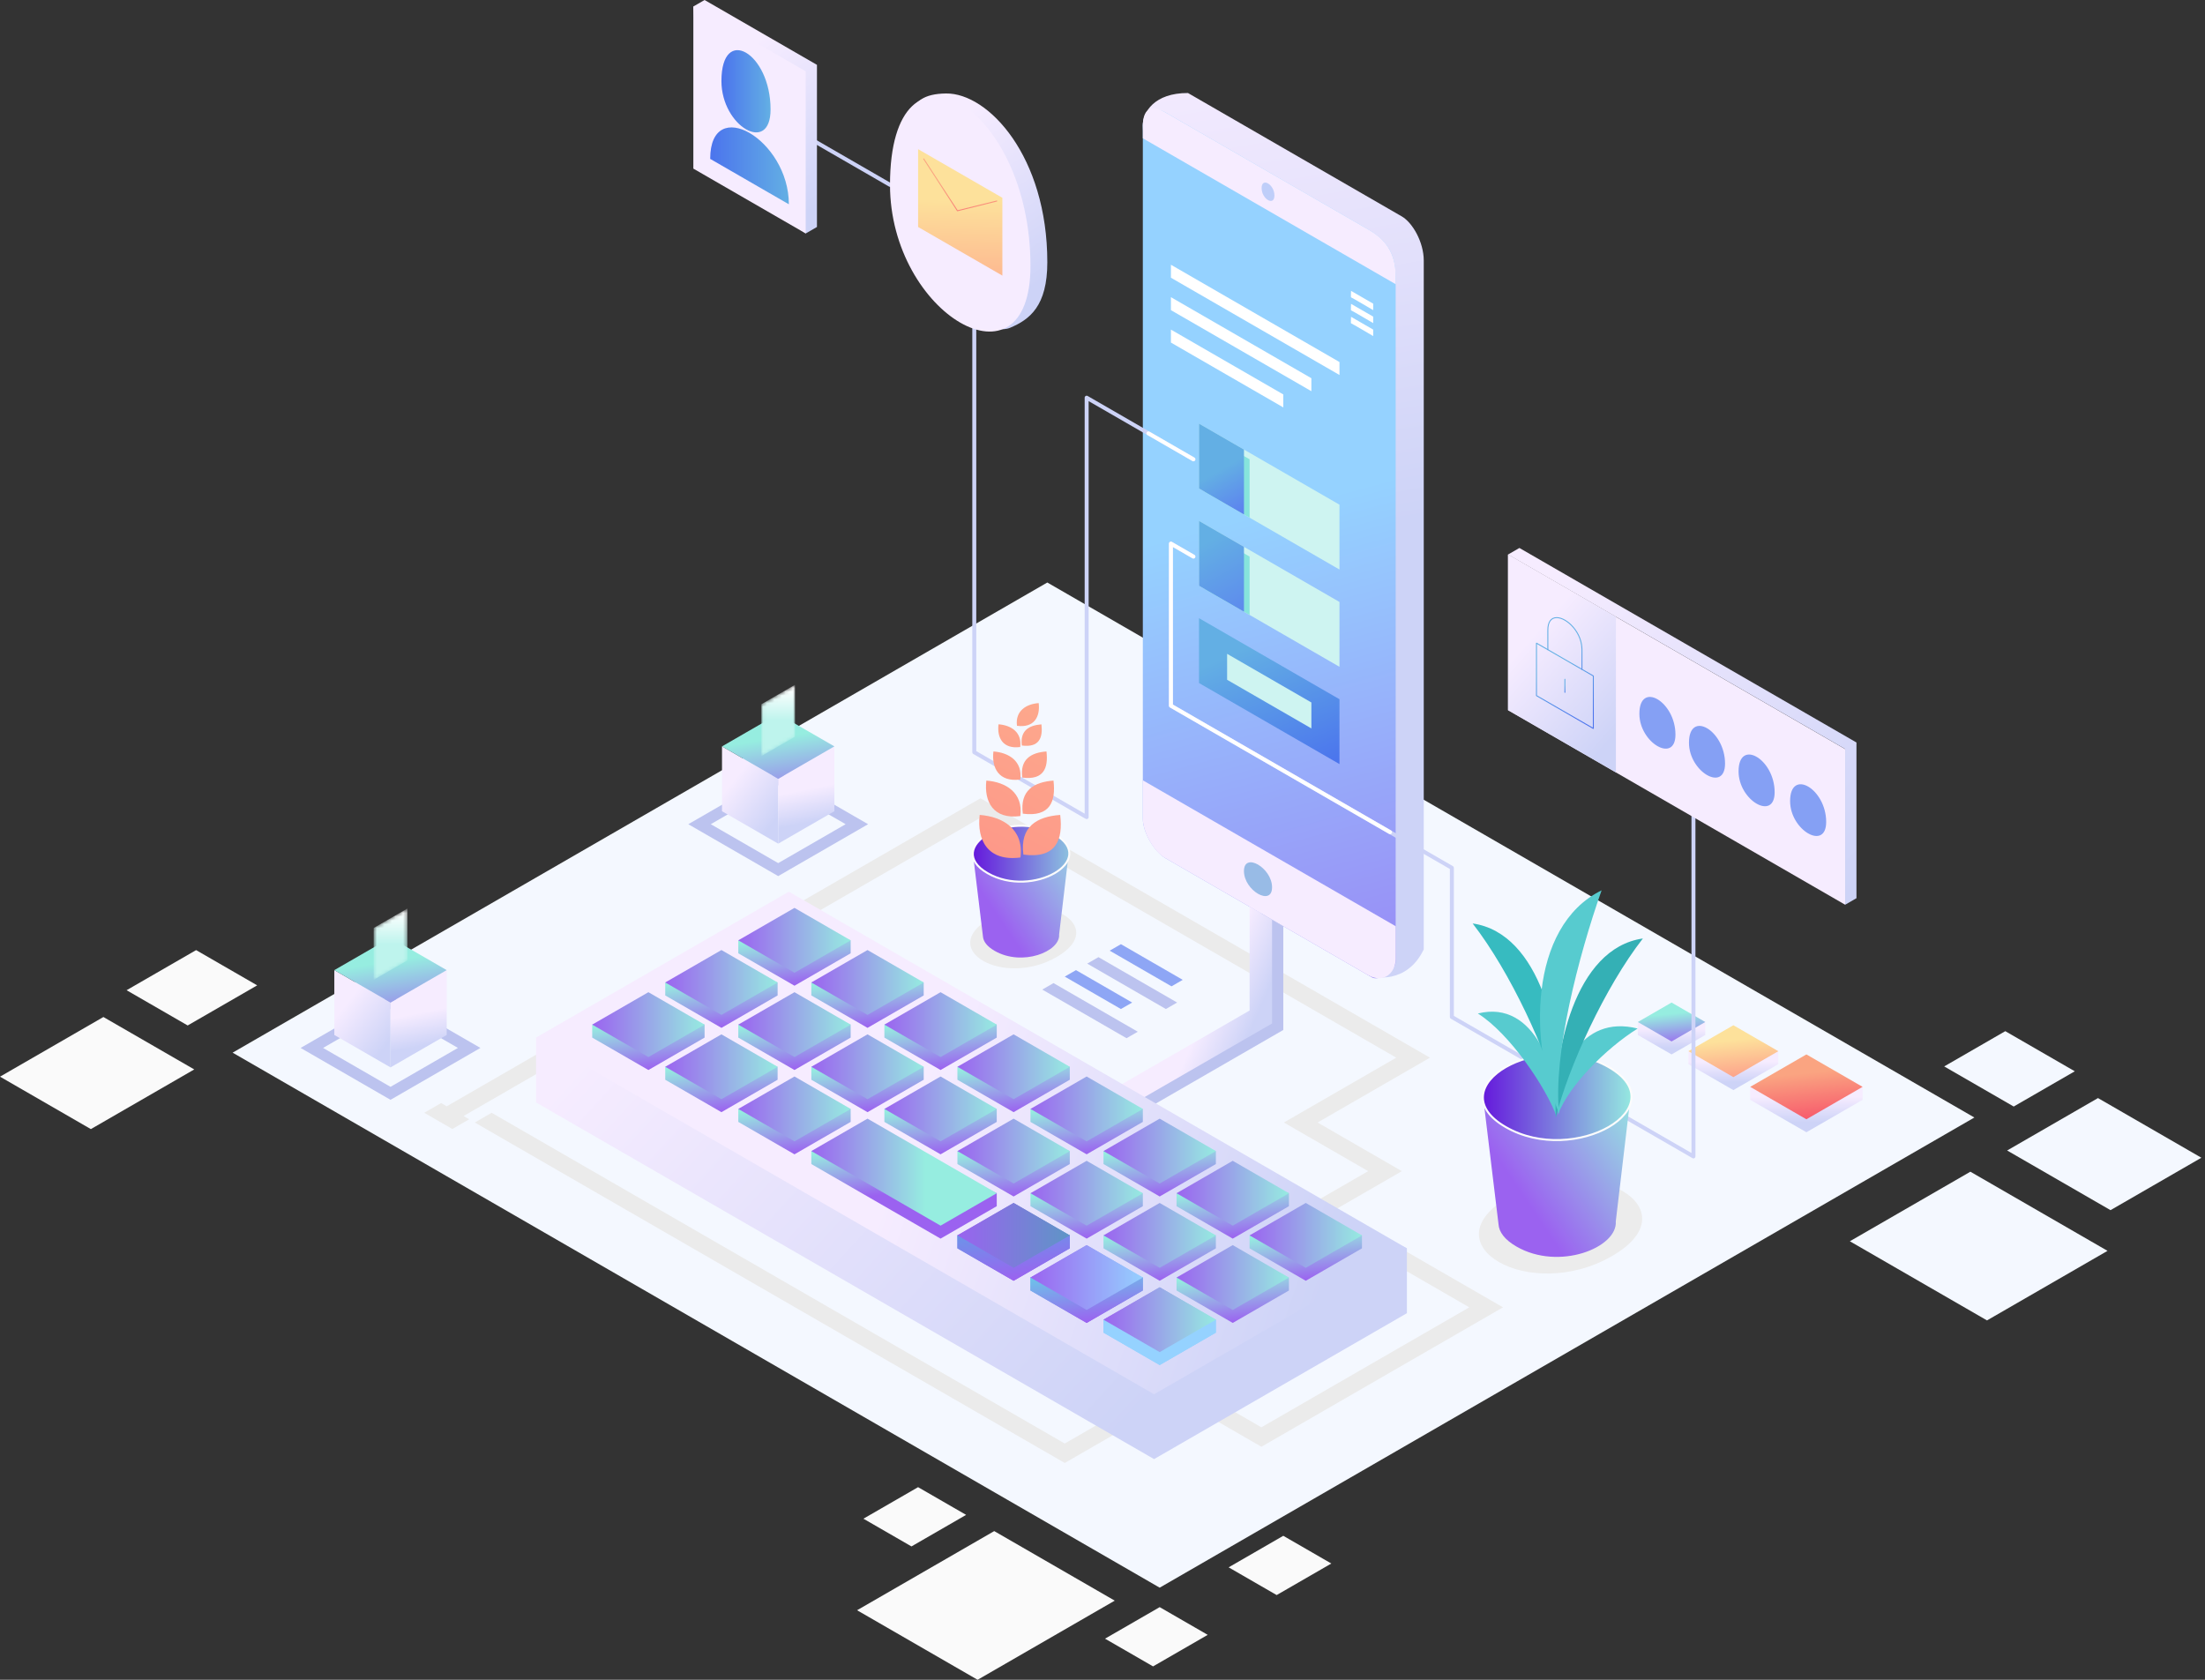 <svg width="588" height="448" viewBox="0 0 588 448" fill="none" xmlns="http://www.w3.org/2000/svg">
<rect x="0" y="0" width="588" height="448" fill="#333333" stroke="none"/>
<g clip-path="url(#clip0)">
<path d="M62.031 280.745L279.283 155.355L526.5 298.04L309.248 423.431L62.031 280.745Z" fill="#F4F8FF"/>
<path d="M493.295 331.044L525.434 312.493L562.006 333.602L529.867 352.152L493.295 331.044Z" fill="#F4F8FF"/>
<path d="M535.235 306.837L559.464 292.854L587.034 308.767L562.806 322.75L535.235 306.837Z" fill="#F4F8FF"/>
<path d="M518.453 284.414L534.742 275.012L553.279 285.71L536.99 295.111L518.453 284.414Z" fill="#F4F8FF"/>
<path d="M51.8 285.218L27.572 271.235L0.002 287.148L24.23 301.131L51.8 285.218Z" fill="#FAFAFA"/>
<path d="M68.583 262.795L52.295 253.393L33.758 264.091L50.047 273.492L68.583 262.795Z" fill="#FAFAFA"/>
<path d="M297.264 426.892L265.125 408.342L228.553 429.451L260.692 448.001L297.264 426.892Z" fill="#FAFAFA"/>
<path d="M257.631 404.018L244.822 396.626L230.246 405.037L243.055 412.43L257.631 404.018Z" fill="#FAFAFA"/>
<path d="M322.059 436.015L309.249 428.622L294.674 437.034L307.483 444.426L322.059 436.015Z" fill="#FAFAFA"/>
<path d="M496.689 293.322L481.707 301.969L466.724 293.322V289.863L481.707 284.674L496.689 289.863V293.322Z" fill="url(#paint0_linear)"/>
<path d="M496.689 289.863L481.707 298.51L466.724 289.863L481.707 281.215L496.689 289.863Z" fill="url(#paint1_linear)"/>
<path d="M474.216 283.809L462.231 290.728L450.243 283.809V280.35L462.228 276.891L474.216 280.35V283.809Z" fill="url(#paint2_linear)"/>
<path d="M474.216 280.35L462.231 287.268L450.245 280.35L462.231 273.432L474.216 280.35Z" fill="url(#paint3_linear)"/>
<path d="M454.739 276.026L445.749 281.215L436.759 276.026V272.567L445.749 270.838L454.739 272.567V276.026Z" fill="url(#paint4_linear)"/>
<path d="M454.739 272.567L445.749 277.756L436.759 272.567L445.749 267.379L454.739 272.567Z" fill="url(#paint5_linear)"/>
<path d="M364.686 259.991L312.246 221.077L304.755 33.423C304.755 29.964 307.752 24.776 316.798 24.809L373.806 57.714C376.671 59.368 379.668 64.557 379.668 69.505V253.201C375.175 262.585 366.185 260.856 364.686 259.991Z" fill="url(#paint6_linear)"/>
<path d="M365.876 260.677C347.602 250.132 329.802 239.858 310.858 228.922C307.752 227.152 304.755 221.941 304.755 218.345V33.467C304.755 29.964 307.752 28.235 310.682 29.928L364.763 61.141C372.179 65.422 372.18 70.61 372.18 75.674V256.346C372.177 259.126 367.683 261.72 365.876 260.677Z" fill="url(#paint7_linear)"/>
<path d="M372.177 75.796L304.755 36.882V33.546C304.755 29.964 306.254 27.37 310.735 29.957L364.912 61.225C369.182 63.69 372.177 67.149 372.177 73.662V75.796Z" fill="#F6ECFF"/>
<path d="M364.707 260.005L310.668 228.816C307.692 227.166 304.755 221.944 304.755 218.347V208.108L372.177 247.022V255.855C372.177 259.126 369.182 262.585 364.707 260.005Z" fill="#F6ECFF"/>
<path d="M339.214 236.642C339.214 241.831 331.723 237.507 331.723 232.318C331.723 227.13 339.214 231.454 339.214 236.642Z" fill="#98BBE6"/>
<path d="M366.184 80.985V82.715C366.184 82.715 360.368 79.282 360.281 79.306C360.192 79.33 360.281 77.576 360.281 77.576L366.184 80.985Z" fill="white"/>
<path d="M366.184 84.444V86.174C366.184 86.174 360.368 82.741 360.281 82.765C360.192 82.789 360.281 81.036 360.281 81.036L366.184 84.444Z" fill="white"/>
<path d="M366.184 87.903V89.633C366.184 89.633 360.368 86.2 360.281 86.224C360.192 86.248 360.281 84.495 360.281 84.495L366.184 87.903Z" fill="white"/>
<path d="M319.737 112.981V130.277L357.194 151.896V134.6L319.737 112.981Z" fill="#CEF4F1"/>
<path d="M319.737 138.924V156.219L357.194 177.838V160.543L319.737 138.924Z" fill="#CEF4F1"/>
<path d="M321.236 141.521V157.087L333.222 164.005V148.439L321.236 141.521Z" fill="#86E4DC"/>
<path d="M319.737 138.924V156.219L331.723 163.137V145.842L319.737 138.924Z" fill="url(#paint8_linear)"/>
<path d="M319.737 164.867V182.162L357.194 203.781V186.486L319.737 164.867Z" fill="url(#paint9_linear)"/>
<path d="M327.229 174.379V181.298L349.703 194.269V187.351L327.229 174.379Z" fill="#CEF4F1"/>
<path d="M312.246 70.608L357.194 96.551V100.01L312.246 74.067V70.608Z" fill="white"/>
<path d="M312.246 79.255L349.703 100.875V104.334L312.246 82.715V79.255Z" fill="white"/>
<path d="M312.246 87.903L342.212 105.198V108.657L312.246 91.362V87.903Z" fill="white"/>
<path d="M321.236 115.576V131.141L333.222 138.059V122.494L321.236 115.576Z" fill="#86E4DC"/>
<path d="M319.737 112.981V130.277L331.723 137.195V119.899L319.737 112.981Z" fill="url(#paint10_linear)"/>
<path d="M336.434 50.16C336.434 53.115 339.848 55.086 339.848 52.13C339.845 49.174 336.434 47.204 336.434 50.16Z" fill="#BFCEF9"/>
<path d="M237.331 49.292L214.857 36.321L237.331 49.292Z" fill="#5183EB"/>
<path d="M237.331 49.292L214.857 36.321" stroke="#CDD3F7" stroke-width="1.058" stroke-linecap="round" stroke-linejoin="round"/>
<path d="M187.887 0.001L184.89 1.73L187.887 43.239L214.858 62.264L217.855 60.534V17.296L187.887 0.001Z" fill="url(#paint11_linear)"/>
<path d="M184.893 1.73V44.969L214.858 62.264V19.026L184.893 1.73Z" fill="#F6ECFF"/>
<path d="M192.384 21.62C192.384 33.717 205.485 41.278 205.485 29.181C205.485 14.059 192.384 6.497 192.384 21.62Z" fill="url(#paint12_linear)"/>
<path d="M189.386 42.374C189.386 25.079 210.361 37.186 210.361 54.481L189.386 42.374Z" fill="url(#paint13_linear)"/>
<path d="M126.612 299.375L283.933 390.175L313.898 372.88L336.372 385.851L400.8 348.666L355.851 322.724L373.832 312.346L351.358 299.375L381.323 282.08L261.459 212.899L224.002 234.518L119.121 295.051L117.622 294.186L113.128 296.781L120.619 301.105L125.113 298.51L123.614 297.645L261.456 218.087L372.33 282.08L342.365 299.375L364.839 312.346L346.859 322.724L391.807 348.666L336.37 380.663L313.896 367.691L283.93 384.986L131.106 296.781L126.612 299.375Z" fill="#EBEBEB"/>
<path d="M318.241 122.494L289.774 106.063V217.921L259.809 200.626V79.559" stroke="#CDD3F7" stroke-width="1.058" stroke-linecap="round" stroke-linejoin="round"/>
<path d="M241.827 48.325C241.827 71.231 261.303 90.8 269.349 87.422C274.592 85.221 279.286 81.629 279.286 69.944C279.286 41.744 263.566 24.786 252.272 24.928C240.328 25.078 241.827 33.287 241.827 48.325Z" fill="url(#paint14_linear)"/>
<path d="M237.333 49.291C237.333 83.882 274.79 105.501 274.79 70.91C274.79 27.672 237.333 6.053 237.333 49.291Z" fill="#F6ECFF"/>
<path d="M244.824 39.779V60.533L267.298 73.504V52.75L244.824 39.779Z" fill="url(#paint15_linear)"/>
<path d="M255.311 56.337C255.268 56.337 255.229 56.315 255.205 56.279L246.215 42.443C246.176 42.383 246.193 42.306 246.254 42.267C246.314 42.228 246.391 42.245 246.429 42.306L255.369 56.065L265.769 53.492C265.839 53.475 265.906 53.516 265.923 53.586C265.94 53.653 265.899 53.723 265.829 53.74L255.34 56.334C255.333 56.337 255.321 56.337 255.311 56.337Z" fill="url(#paint16_linear)"/>
<path d="M318.241 148.437L312.248 144.978C312.248 194.474 312.248 180.255 312.248 188.216L387.162 231.454V271.233L451.589 308.418V216.192" stroke="#CDD3F7" stroke-width="1.058" stroke-linecap="round" stroke-linejoin="round"/>
<path d="M336.219 243.56V271.233L301.758 291.122L307.75 294.581L342.212 274.692V247.019L336.219 243.56Z" fill="#BCC3EF"/>
<path d="M333.222 241.831V269.503L298.763 289.393L304.755 292.852L339.217 272.962V245.29L333.222 241.831Z" fill="url(#paint17_linear)"/>
<path d="M142.94 294.02V276.725L210.363 255.106L375.175 332.934V350.23L307.753 389.144L142.94 294.02Z" fill="url(#paint18_linear)"/>
<path d="M142.94 276.725L210.363 237.81L375.175 332.934L360.216 341.568L307.75 371.849L142.94 276.725Z" fill="url(#paint19_linear)"/>
<path d="M196.879 254.241V250.782L211.862 245.593L226.844 250.782V254.241L211.862 262.889L196.879 254.241Z" fill="url(#paint20_linear)"/>
<path d="M196.879 250.782L211.862 242.134L226.844 250.782L211.862 259.429L196.879 250.782Z" fill="url(#paint21_linear)"/>
<path d="M216.355 265.483V262.024L231.338 256.835L246.321 262.024V265.483L231.338 274.131L216.355 265.483Z" fill="url(#paint22_linear)"/>
<path d="M216.355 262.024L231.338 253.376L246.321 262.024L231.338 270.672L216.355 262.024Z" fill="url(#paint23_linear)"/>
<path d="M235.834 276.725V273.266L250.817 268.077L265.799 273.266V276.725L250.817 285.372L235.834 276.725Z" fill="url(#paint24_linear)"/>
<path d="M235.834 273.266L250.817 264.618L265.799 273.266L250.817 281.913L235.834 273.266Z" fill="url(#paint25_linear)"/>
<path d="M255.311 287.967V284.508L270.293 279.319L285.276 284.508V287.967L270.293 296.614L255.311 287.967Z" fill="url(#paint26_linear)"/>
<path d="M255.311 284.508L270.293 275.86L285.276 284.508L270.293 293.155L255.311 284.508Z" fill="url(#paint27_linear)"/>
<path d="M274.79 299.209V295.75L289.773 290.561L304.755 295.75V299.209L289.773 307.856L274.79 299.209Z" fill="url(#paint28_linear)"/>
<path d="M274.79 295.75L289.773 287.102L304.755 295.75L289.773 304.397L274.79 295.75Z" fill="url(#paint29_linear)"/>
<path d="M294.267 310.451V306.992L309.249 301.803L324.232 306.992V310.451L309.249 319.098L294.267 310.451Z" fill="url(#paint30_linear)"/>
<path d="M294.267 306.992L309.249 298.344L324.232 306.992L309.249 315.639L294.267 306.992Z" fill="url(#paint31_linear)"/>
<path d="M313.745 321.692V318.233L328.728 313.045L343.711 318.233V321.692L328.728 330.34L313.745 321.692Z" fill="url(#paint32_linear)"/>
<path d="M313.745 318.233L328.728 309.586L343.711 318.233L328.728 326.881L313.745 318.233Z" fill="url(#paint33_linear)"/>
<path d="M333.222 332.934V329.475L348.204 324.287L363.187 329.475V332.934L348.204 341.582L333.222 332.934Z" fill="url(#paint34_linear)"/>
<path d="M333.222 329.475L348.204 320.828L363.187 329.475L348.204 338.123L333.222 329.475Z" fill="url(#paint35_linear)"/>
<path d="M177.399 265.483V262.024L192.382 256.835L207.365 262.024V265.483L192.382 274.131L177.399 265.483Z" fill="url(#paint36_linear)"/>
<path d="M177.399 262.024L192.382 253.376L207.365 262.024L192.382 270.672L177.399 262.024Z" fill="url(#paint37_linear)"/>
<path d="M196.879 276.725V273.266L211.862 268.077L226.844 273.266V276.725L211.862 285.372L196.879 276.725Z" fill="url(#paint38_linear)"/>
<path d="M196.879 273.266L211.862 264.618L226.844 273.266L211.862 281.913L196.879 273.266Z" fill="url(#paint39_linear)"/>
<path d="M216.355 287.967V284.508L231.338 279.319L246.321 284.508V287.967L231.338 296.614L216.355 287.967Z" fill="url(#paint40_linear)"/>
<path d="M216.355 284.508L231.338 275.86L246.321 284.508L231.338 293.155L216.355 284.508Z" fill="url(#paint41_linear)"/>
<path d="M235.834 299.209V295.75L250.817 290.561L265.799 295.75V299.209L250.817 307.856L235.834 299.209Z" fill="url(#paint42_linear)"/>
<path d="M235.834 295.75L250.817 287.102L265.799 295.75L250.817 304.397L235.834 295.75Z" fill="url(#paint43_linear)"/>
<path d="M255.311 310.451V306.992L270.293 301.803L285.276 306.992V310.451L270.293 319.098L255.311 310.451Z" fill="url(#paint44_linear)"/>
<path d="M255.311 306.992L270.293 298.344L285.276 306.992L270.293 315.639L255.311 306.992Z" fill="url(#paint45_linear)"/>
<path d="M274.79 321.692V318.233L289.773 313.045L304.755 318.233V321.692L289.773 330.34L274.79 321.692Z" fill="url(#paint46_linear)"/>
<path d="M274.79 318.233L289.773 309.586L304.755 318.233L289.773 326.881L274.79 318.233Z" fill="url(#paint47_linear)"/>
<path d="M294.267 332.934V329.475L309.249 324.287L324.232 329.475V332.934L309.249 341.582L294.267 332.934Z" fill="url(#paint48_linear)"/>
<path d="M294.267 329.475L309.249 320.828L324.232 329.475L309.249 338.123L294.267 329.475Z" fill="url(#paint49_linear)"/>
<path d="M313.745 344.176V340.717L328.728 335.529L343.711 340.717V344.176L328.728 352.824L313.745 344.176Z" fill="url(#paint50_linear)"/>
<path d="M313.745 340.717L328.728 332.07L343.711 340.717L328.728 349.365L313.745 340.717Z" fill="url(#paint51_linear)"/>
<path d="M157.923 276.725V273.266L172.906 268.077L187.888 273.266V276.725L172.906 285.372L157.923 276.725Z" fill="url(#paint52_linear)"/>
<path d="M157.923 273.266L172.906 264.618L187.888 273.266L172.906 281.913L157.923 273.266Z" fill="url(#paint53_linear)"/>
<path d="M177.399 287.967V284.508L192.382 279.319L207.365 284.508V287.967L192.382 296.614L177.399 287.967Z" fill="url(#paint54_linear)"/>
<path d="M177.399 284.508L192.382 275.86L207.365 284.508L192.382 293.155L177.399 284.508Z" fill="url(#paint55_linear)"/>
<path d="M196.879 299.209V295.75L211.862 290.561L226.844 295.75V299.209L211.862 307.856L196.879 299.209Z" fill="url(#paint56_linear)"/>
<path d="M196.879 295.75L211.862 287.102L226.844 295.75L211.862 304.397L196.879 295.75Z" fill="url(#paint57_linear)"/>
<path d="M216.355 310.451V306.992L231.338 301.803L265.8 318.233V321.692L250.817 330.34L216.355 310.451Z" fill="url(#paint58_linear)"/>
<path d="M216.355 306.992L231.338 298.344L265.8 318.233L250.817 326.881L216.355 306.992Z" fill="url(#paint59_linear)"/>
<path d="M255.311 332.934V329.475L270.293 324.287L285.276 329.475V332.934L270.293 341.582L255.311 332.934Z" fill="url(#paint60_linear)"/>
<path d="M255.311 329.475L270.293 320.828L285.276 329.475L270.293 338.123L255.311 329.475Z" fill="url(#paint61_linear)"/>
<path d="M255.311 332.934V329.475L270.293 324.287L285.276 329.475V332.934L270.293 341.582L255.311 332.934Z" fill="url(#paint62_linear)"/>
<path d="M255.311 329.475L270.293 320.828L285.276 329.475L270.293 338.123L255.311 329.475Z" fill="url(#paint63_linear)"/>
<path d="M274.79 344.176V340.717L289.773 335.529L304.755 340.717V344.176L289.773 352.824L274.79 344.176Z" fill="url(#paint64_linear)"/>
<path d="M274.79 340.717L289.773 332.07L304.755 340.717L289.773 349.365L274.79 340.717Z" fill="url(#paint65_linear)"/>
<path d="M274.79 344.176V340.717L289.773 335.529L304.755 340.717V344.176L289.773 352.824L274.79 344.176Z" fill="url(#paint66_linear)"/>
<path d="M274.79 340.717L289.773 332.07L304.755 340.717L289.773 349.365L274.79 340.717Z" fill="url(#paint67_linear)"/>
<path d="M294.267 355.418V351.959L309.249 346.771L324.232 351.959V355.418L309.249 364.066L294.267 355.418Z" fill="url(#paint68_linear)"/>
<path d="M294.267 351.959L309.249 343.312L324.232 351.959L309.249 360.607L294.267 351.959Z" fill="url(#paint69_linear)"/>
<path d="M294.267 355.418V351.959L309.249 346.771L324.232 351.959V355.418L309.249 364.066L294.267 355.418Z" fill="url(#paint70_linear)"/>
<path d="M294.267 351.959L309.249 343.312L324.232 351.959L309.249 360.607L294.267 351.959Z" fill="url(#paint71_linear)"/>
<path d="M355.02 416.99L342.21 409.597L327.635 418.009L340.444 425.402L355.02 416.99Z" fill="#FAFAFA"/>
<path d="M318.24 122.494L306.255 115.576" stroke="white" stroke-width="1.058" stroke-linecap="round" stroke-linejoin="round"/>
<path d="M318.241 148.437L312.248 144.978V188.216L370.68 221.941" stroke="white" stroke-width="1.058" stroke-linecap="round" stroke-linejoin="round"/>
<path d="M402.143 147.896V189.404L492.039 241.29V199.781L402.143 147.896Z" fill="#F6ECFF"/>
<path d="M402.143 147.896V189.404L430.91 206.008V164.5L402.143 147.896Z" fill="url(#paint72_linear)"/>
<path d="M424.889 194.407C424.868 194.407 424.846 194.403 424.827 194.391L409.663 185.639C409.625 185.618 409.601 185.574 409.601 185.528V171.526C409.601 171.48 409.625 171.439 409.663 171.415C409.702 171.394 409.752 171.394 409.791 171.415L424.954 180.166C424.993 180.188 425.017 180.232 425.017 180.277V194.28C425.017 194.325 424.993 194.366 424.954 194.391C424.933 194.403 424.911 194.407 424.889 194.407ZM409.854 185.454L424.762 194.058V180.35L409.854 171.745V185.454Z" fill="url(#paint73_linear)"/>
<path d="M421.856 178.654C421.786 178.654 421.728 178.596 421.728 178.526V173.275C421.728 170.44 420.271 168.332 419.401 167.33C418.073 165.798 416.432 164.846 415.117 164.846C413.678 164.846 412.885 165.976 412.885 168.026V173.277C412.885 173.347 412.827 173.405 412.758 173.405C412.688 173.405 412.63 173.347 412.63 173.277V168.026C412.63 165.844 413.536 164.594 415.117 164.594C416.504 164.594 418.22 165.579 419.594 167.166C421.136 168.946 421.984 171.117 421.984 173.28V178.531C421.984 178.598 421.926 178.654 421.856 178.654Z" fill="url(#paint74_linear)"/>
<path d="M417.306 184.782C417.236 184.782 417.179 184.724 417.179 184.654V181.154C417.179 181.084 417.236 181.026 417.306 181.026C417.376 181.026 417.434 181.084 417.434 181.154V184.654C417.434 184.724 417.379 184.782 417.306 184.782Z" fill="url(#paint75_linear)"/>
<path d="M402.143 147.896L405.176 146.144L495.056 198.021V239.551L492.041 241.29V199.76L402.143 147.896Z" fill="url(#paint76_linear)"/>
<path d="M437.168 190.37C437.168 181.489 446.787 187.039 446.787 195.923C446.784 203.693 437.168 198.141 437.168 190.37Z" fill="#85A0F4"/>
<path d="M450.392 198.098C450.392 189.216 460.011 194.766 460.011 203.65C460.011 211.421 450.392 205.869 450.392 198.098Z" fill="#85A0F4"/>
<path d="M463.618 205.731C463.618 196.85 473.237 202.4 473.237 211.283C473.237 219.054 463.618 213.502 463.618 205.731Z" fill="#85A0F4"/>
<path d="M477.362 213.663C477.362 204.782 486.981 210.332 486.981 219.216C486.979 226.987 477.362 221.434 477.362 213.663Z" fill="#85A0F4"/>
<path d="M402.442 319.179C424.369 306.523 451.778 322.342 429.851 334.998C407.924 347.654 380.515 331.833 402.442 319.179Z" fill="#ECECEC"/>
<path d="M415.311 281.115C403.82 281.159 393.613 287.749 395.724 294.487L399.615 326.572C399.762 328.554 401.194 330.602 404.379 332.445C415.682 338.992 431.393 332.77 430.875 325.734L434.513 295.007C435.949 291.659 434.651 287.889 429.005 284.62C424.704 282.129 419.899 281.098 415.299 281.115H415.311Z" fill="url(#paint77_linear)"/>
<path d="M401.49 300.562C419.842 311.189 447.369 295.248 429.017 284.62C410.666 273.992 383.139 289.934 401.49 300.562Z" fill="url(#paint78_linear)" stroke="#FCFCFC" stroke-width="0.529"/>
<path d="M415.068 297.698C415.755 286.386 409.457 266.432 394.096 270.304C402.587 275.607 412.301 290.087 415.068 297.698Z" fill="#57CBCF"/>
<path d="M415.926 294.054C416.728 276.924 410.946 248.9 392.703 246.287C402.798 259.259 412.644 280.682 415.926 294.054Z" fill="#37BBC0"/>
<path d="M415.469 297.279C414.782 285.966 421.346 270.438 436.708 274.31C428.216 279.614 418.255 289.667 415.469 297.279Z" fill="#57CBCF"/>
<path d="M414.878 298.061C414.076 280.93 419.858 252.906 438.101 250.293C428.006 263.246 418.179 284.688 414.878 298.061Z" fill="#34B0B5"/>
<path d="M415.774 296.935C407.874 279.022 407.378 247.164 427.09 237.454C420.888 255.1 414.076 281.483 415.774 296.935Z" fill="#57CBCF"/>
<path d="M104.137 265.649L80.164 279.485L81.663 280.35L83.162 281.215L101.142 291.592L104.137 293.322L107.134 291.592L125.115 281.215L128.112 279.485L107.137 267.379L104.137 265.649ZM104.137 269.106L122.117 279.483L104.137 289.86L86.157 279.483L104.137 269.106Z" fill="#BCC3EF"/>
<path d="M89.154 276.026L104.137 284.674V267.379L89.154 258.731V276.026Z" fill="url(#paint79_linear)"/>
<path d="M119.119 276.026L104.137 284.674V267.379L119.119 258.731V276.026Z" fill="url(#paint80_linear)"/>
<path d="M89.154 258.731L104.137 250.084L119.12 258.731L104.137 267.379L89.154 258.731Z" fill="url(#paint81_linear)"/>
<mask id="mask0" style="mask-type:alpha" maskUnits="userSpaceOnUse" x="99" y="242" width="10" height="20">
<path d="M99.643 261.325L108.633 256.137V242.301L99.643 247.489V261.325Z" fill="url(#paint82_linear)"/>
</mask>
<g mask="url(#mask0)">
<path d="M99.643 261.325L108.633 256.137V242.301L99.643 247.489V261.325Z" fill="url(#paint83_linear)"/>
</g>
<path d="M207.518 205.981L183.545 219.817L185.044 220.682L186.542 221.546L204.523 231.924L207.518 233.653L210.515 231.924L228.496 221.546L231.493 219.817L210.518 207.71L207.518 205.981ZM207.518 209.437L225.498 219.814L207.518 230.192L189.538 219.814L207.518 209.437Z" fill="#BCC3EF"/>
<path d="M192.535 216.355L207.518 225.003V207.708L192.535 199.06V216.355Z" fill="url(#paint84_linear)"/>
<path d="M222.503 216.355L207.521 225.003V207.708L222.503 199.06V216.355Z" fill="url(#paint85_linear)"/>
<path d="M192.535 199.06L207.518 190.413L222.501 199.06L207.518 207.708L192.535 199.06Z" fill="url(#paint86_linear)"/>
<mask id="mask1" style="mask-type:alpha" maskUnits="userSpaceOnUse" x="203" y="182" width="10" height="20">
<path d="M203.024 201.654L212.014 196.466V182.63L203.024 187.818V201.654Z" fill="url(#paint87_linear)"/>
</mask>
<g mask="url(#mask1)">
<path d="M203.024 201.654L212.014 196.466V182.63L203.024 187.818V201.654Z" fill="url(#paint88_linear)"/>
</g>
<path d="M263.959 244.96C278.205 236.736 296.014 247.015 281.769 255.238C267.523 263.46 249.714 253.181 263.959 244.96Z" fill="#ECECEC"/>
<path d="M272.324 220.227C264.857 220.257 258.226 224.537 259.598 228.915L262.124 249.762C262.219 251.051 263.151 252.379 265.22 253.579C272.563 257.834 282.774 253.789 282.434 249.219L284.798 229.255C285.731 227.08 284.887 224.629 281.218 222.505C278.424 220.885 275.301 220.215 272.312 220.227H272.324Z" fill="url(#paint89_linear)"/>
<path d="M263.343 232.863C275.266 239.769 293.153 229.411 281.227 222.505C269.304 215.598 251.42 225.956 263.343 232.863Z" fill="url(#paint90_linear)" stroke="#FCFCFC" stroke-width="0.529"/>
<path d="M272.906 227.922C271.93 220.457 276.504 217.788 282.724 217.34C283.507 224.006 281.636 229.073 272.906 227.922Z" fill="url(#paint91_linear)"/>
<path d="M272.122 228.689C273.098 221.224 267.469 217.788 261.249 217.34C260.466 224.006 263.376 229.84 272.122 228.689Z" fill="url(#paint92_linear)"/>
<path d="M272.746 217.004C271.93 210.786 275.752 208.565 280.932 208.181C281.588 213.744 280.037 217.963 272.746 217.004Z" fill="url(#paint93_linear)"/>
<path d="M272.091 217.644C272.906 211.426 268.221 208.565 263.025 208.181C262.385 213.744 264.815 218.603 272.091 217.644Z" fill="url(#paint94_linear)"/>
<path d="M272.602 207.382C271.962 202.474 274.968 200.716 279.062 200.412C279.573 204.808 278.342 208.133 272.602 207.382Z" fill="url(#paint95_linear)"/>
<path d="M272.074 207.893C272.714 202.986 269.004 200.716 264.911 200.412C264.399 204.808 266.334 208.644 272.074 207.893Z" fill="url(#paint96_linear)"/>
<path d="M272.49 198.83C271.978 194.85 274.409 193.427 277.719 193.187C278.134 196.736 277.143 199.437 272.49 198.83Z" fill="url(#paint97_linear)"/>
<path d="M272.058 199.23C272.57 195.249 269.58 193.411 266.27 193.171C265.838 196.736 267.405 199.837 272.058 199.23Z" fill="url(#paint98_linear)"/>
<path d="M271.195 193.571C270.683 189.591 273.673 187.753 276.983 187.513C277.415 191.077 275.848 194.194 271.195 193.571Z" fill="url(#paint99_linear)"/>
<path d="M298.915 251.813L315.397 261.325L312.399 263.055L295.918 253.543L298.915 251.813Z" fill="#8EA6F5"/>
<path d="M292.923 255.27L313.899 267.376L310.901 269.106L289.926 256.999L292.923 255.27Z" fill="#BCC3EF"/>
<path d="M286.928 258.731L301.911 267.379L298.913 269.108L283.931 260.461L286.928 258.731Z" fill="#8EA6F5"/>
<path d="M280.935 262.19L303.409 275.162L300.412 276.891L277.938 263.92L280.935 262.19Z" fill="#BCC3EF"/>
</g>
<defs>
<linearGradient id="paint0_linear" x1="481.707" y1="292.456" x2="481.707" y2="299.374" gradientUnits="userSpaceOnUse">
<stop stop-color="#F6ECFF"/>
<stop offset="1" stop-color="#CDD3F7"/>
</linearGradient>
<linearGradient id="paint1_linear" x1="480.558" y1="301.139" x2="479.06" y2="286.438" gradientUnits="userSpaceOnUse">
<stop stop-color="#F64C68"/>
<stop offset="1" stop-color="#FAA481"/>
</linearGradient>
<linearGradient id="paint2_linear" x1="462.23" y1="283.117" x2="462.23" y2="288.651" gradientUnits="userSpaceOnUse">
<stop stop-color="#F6ECFF"/>
<stop offset="1" stop-color="#CDD3F7"/>
</linearGradient>
<linearGradient id="paint3_linear" x1="461.31" y1="289.371" x2="460.112" y2="277.61" gradientUnits="userSpaceOnUse">
<stop stop-color="#FD9788"/>
<stop offset="1" stop-color="#FDE19B"/>
</linearGradient>
<linearGradient id="paint4_linear" x1="445.748" y1="274.296" x2="445.748" y2="279.484" gradientUnits="userSpaceOnUse">
<stop stop-color="#F6ECFF"/>
<stop offset="1" stop-color="#CDD3F7"/>
</linearGradient>
<linearGradient id="paint5_linear" x1="445.059" y1="279.333" x2="444.161" y2="270.512" gradientUnits="userSpaceOnUse">
<stop stop-color="#9B62F0"/>
<stop offset="1" stop-color="#96EDE0"/>
</linearGradient>
<linearGradient id="paint6_linear" x1="323.355" y1="9.943" x2="345.815" y2="143.984" gradientUnits="userSpaceOnUse">
<stop stop-color="#F6ECFF"/>
<stop offset="1" stop-color="#CDD3F7"/>
</linearGradient>
<linearGradient id="paint7_linear" x1="388.721" y1="330.375" x2="336.176" y2="136.818" gradientUnits="userSpaceOnUse">
<stop stop-color="#9B62F0"/>
<stop offset="1" stop-color="#95D2FF"/>
</linearGradient>
<linearGradient id="paint8_linear" x1="336.967" y1="170.489" x2="321.992" y2="144.542" gradientUnits="userSpaceOnUse">
<stop stop-color="#5B7AF1"/>
<stop offset="1" stop-color="#63AFE4"/>
</linearGradient>
<linearGradient id="paint9_linear" x1="348.284" y1="206.991" x2="333.309" y2="172.397" gradientUnits="userSpaceOnUse">
<stop stop-color="#4B74ED"/>
<stop offset="1" stop-color="#63AFE4"/>
</linearGradient>
<linearGradient id="paint10_linear" x1="333.222" y1="138.06" x2="325.734" y2="125.087" gradientUnits="userSpaceOnUse">
<stop stop-color="#5B7AF1"/>
<stop offset="1" stop-color="#63AFE4"/>
</linearGradient>
<linearGradient id="paint11_linear" x1="193.665" y1="16.459" x2="218.932" y2="54.382" gradientUnits="userSpaceOnUse">
<stop stop-color="#F6ECFF"/>
<stop offset="1" stop-color="#CDD3F7"/>
</linearGradient>
<linearGradient id="paint12_linear" x1="192.383" y1="24.342" x2="205.483" y2="24.342" gradientUnits="userSpaceOnUse">
<stop stop-color="#4B74ED"/>
<stop offset="1" stop-color="#63AFE4"/>
</linearGradient>
<linearGradient id="paint13_linear" x1="189.386" y1="44.228" x2="210.362" y2="44.228" gradientUnits="userSpaceOnUse">
<stop stop-color="#4B74ED"/>
<stop offset="1" stop-color="#63AFE4"/>
</linearGradient>
<linearGradient id="paint14_linear" x1="247.081" y1="37.173" x2="275.044" y2="76.895" gradientUnits="userSpaceOnUse">
<stop stop-color="#F6ECFF"/>
<stop offset="1" stop-color="#CDD3F7"/>
</linearGradient>
<linearGradient id="paint15_linear" x1="255.274" y1="90.625" x2="256.135" y2="53.392" gradientUnits="userSpaceOnUse">
<stop stop-color="#FD9788"/>
<stop offset="1" stop-color="#FDE19B"/>
</linearGradient>
<linearGradient id="paint16_linear" x1="253.724" y1="69.233" x2="256.025" y2="48.304" gradientUnits="userSpaceOnUse">
<stop stop-color="#F64C68"/>
<stop offset="1" stop-color="#FAA481"/>
</linearGradient>
<linearGradient id="paint17_linear" x1="321.985" y1="268.639" x2="333.971" y2="273.831" gradientUnits="userSpaceOnUse">
<stop stop-color="#F6ECFF"/>
<stop offset="1" stop-color="#CDD3F7"/>
</linearGradient>
<linearGradient id="paint18_linear" x1="187.425" y1="247.814" x2="314.743" y2="364.597" gradientUnits="userSpaceOnUse">
<stop stop-color="#F6ECFF"/>
<stop offset="1" stop-color="#CDD3F7"/>
</linearGradient>
<linearGradient id="paint19_linear" x1="242.643" y1="299.145" x2="355.007" y2="338.082" gradientUnits="userSpaceOnUse">
<stop stop-color="#F6ECFF"/>
<stop offset="1" stop-color="#CDD3F7"/>
</linearGradient>
<linearGradient id="paint20_linear" x1="213.044" y1="262.752" x2="211.547" y2="249.78" gradientUnits="userSpaceOnUse">
<stop stop-color="#9B62F0"/>
<stop offset="1" stop-color="#96EDE0"/>
</linearGradient>
<linearGradient id="paint21_linear" x1="196.421" y1="250.782" x2="227.302" y2="250.782" gradientUnits="userSpaceOnUse">
<stop stop-color="#9B62F0"/>
<stop offset="1" stop-color="#96EDE0"/>
</linearGradient>
<linearGradient id="paint22_linear" x1="232.522" y1="273.994" x2="231.024" y2="261.022" gradientUnits="userSpaceOnUse">
<stop stop-color="#9B62F0"/>
<stop offset="1" stop-color="#96EDE0"/>
</linearGradient>
<linearGradient id="paint23_linear" x1="215.898" y1="262.024" x2="246.78" y2="262.024" gradientUnits="userSpaceOnUse">
<stop stop-color="#9B62F0"/>
<stop offset="1" stop-color="#96EDE0"/>
</linearGradient>
<linearGradient id="paint24_linear" x1="251.999" y1="285.236" x2="250.502" y2="272.264" gradientUnits="userSpaceOnUse">
<stop stop-color="#9B62F0"/>
<stop offset="1" stop-color="#96EDE0"/>
</linearGradient>
<linearGradient id="paint25_linear" x1="235.376" y1="273.265" x2="266.257" y2="273.265" gradientUnits="userSpaceOnUse">
<stop stop-color="#9B62F0"/>
<stop offset="1" stop-color="#96EDE0"/>
</linearGradient>
<linearGradient id="paint26_linear" x1="271.477" y1="296.478" x2="269.98" y2="283.506" gradientUnits="userSpaceOnUse">
<stop stop-color="#9B62F0"/>
<stop offset="1" stop-color="#96EDE0"/>
</linearGradient>
<linearGradient id="paint27_linear" x1="254.853" y1="284.507" x2="285.735" y2="284.507" gradientUnits="userSpaceOnUse">
<stop stop-color="#9B62F0"/>
<stop offset="1" stop-color="#96EDE0"/>
</linearGradient>
<linearGradient id="paint28_linear" x1="290.955" y1="307.72" x2="289.458" y2="294.748" gradientUnits="userSpaceOnUse">
<stop stop-color="#9B62F0"/>
<stop offset="1" stop-color="#96EDE0"/>
</linearGradient>
<linearGradient id="paint29_linear" x1="274.332" y1="295.749" x2="305.213" y2="295.749" gradientUnits="userSpaceOnUse">
<stop stop-color="#9B62F0"/>
<stop offset="1" stop-color="#96EDE0"/>
</linearGradient>
<linearGradient id="paint30_linear" x1="310.433" y1="318.961" x2="308.935" y2="305.99" gradientUnits="userSpaceOnUse">
<stop stop-color="#9B62F0"/>
<stop offset="1" stop-color="#96EDE0"/>
</linearGradient>
<linearGradient id="paint31_linear" x1="293.809" y1="306.991" x2="324.691" y2="306.991" gradientUnits="userSpaceOnUse">
<stop stop-color="#9B62F0"/>
<stop offset="1" stop-color="#96EDE0"/>
</linearGradient>
<linearGradient id="paint32_linear" x1="329.91" y1="330.203" x2="328.413" y2="317.232" gradientUnits="userSpaceOnUse">
<stop stop-color="#9B62F0"/>
<stop offset="1" stop-color="#96EDE0"/>
</linearGradient>
<linearGradient id="paint33_linear" x1="313.287" y1="318.233" x2="344.168" y2="318.233" gradientUnits="userSpaceOnUse">
<stop stop-color="#9B62F0"/>
<stop offset="1" stop-color="#96EDE0"/>
</linearGradient>
<linearGradient id="paint34_linear" x1="349.388" y1="341.445" x2="347.891" y2="328.474" gradientUnits="userSpaceOnUse">
<stop stop-color="#9B62F0"/>
<stop offset="1" stop-color="#96EDE0"/>
</linearGradient>
<linearGradient id="paint35_linear" x1="332.764" y1="329.475" x2="363.646" y2="329.475" gradientUnits="userSpaceOnUse">
<stop stop-color="#9B62F0"/>
<stop offset="1" stop-color="#96EDE0"/>
</linearGradient>
<linearGradient id="paint36_linear" x1="193.566" y1="273.994" x2="192.068" y2="261.022" gradientUnits="userSpaceOnUse">
<stop stop-color="#9B62F0"/>
<stop offset="1" stop-color="#96EDE0"/>
</linearGradient>
<linearGradient id="paint37_linear" x1="176.942" y1="262.024" x2="207.824" y2="262.024" gradientUnits="userSpaceOnUse">
<stop stop-color="#9B62F0"/>
<stop offset="1" stop-color="#96EDE0"/>
</linearGradient>
<linearGradient id="paint38_linear" x1="213.044" y1="285.236" x2="211.547" y2="272.264" gradientUnits="userSpaceOnUse">
<stop stop-color="#9B62F0"/>
<stop offset="1" stop-color="#96EDE0"/>
</linearGradient>
<linearGradient id="paint39_linear" x1="196.421" y1="273.265" x2="227.302" y2="273.265" gradientUnits="userSpaceOnUse">
<stop stop-color="#9B62F0"/>
<stop offset="1" stop-color="#96EDE0"/>
</linearGradient>
<linearGradient id="paint40_linear" x1="232.522" y1="296.478" x2="231.024" y2="283.506" gradientUnits="userSpaceOnUse">
<stop stop-color="#9B62F0"/>
<stop offset="1" stop-color="#96EDE0"/>
</linearGradient>
<linearGradient id="paint41_linear" x1="215.898" y1="284.507" x2="246.78" y2="284.507" gradientUnits="userSpaceOnUse">
<stop stop-color="#9B62F0"/>
<stop offset="1" stop-color="#96EDE0"/>
</linearGradient>
<linearGradient id="paint42_linear" x1="251.999" y1="307.72" x2="250.502" y2="294.748" gradientUnits="userSpaceOnUse">
<stop stop-color="#9B62F0"/>
<stop offset="1" stop-color="#96EDE0"/>
</linearGradient>
<linearGradient id="paint43_linear" x1="235.376" y1="295.749" x2="266.257" y2="295.749" gradientUnits="userSpaceOnUse">
<stop stop-color="#9B62F0"/>
<stop offset="1" stop-color="#96EDE0"/>
</linearGradient>
<linearGradient id="paint44_linear" x1="271.477" y1="318.961" x2="269.979" y2="305.99" gradientUnits="userSpaceOnUse">
<stop stop-color="#9B62F0"/>
<stop offset="1" stop-color="#96EDE0"/>
</linearGradient>
<linearGradient id="paint45_linear" x1="254.853" y1="306.991" x2="285.735" y2="306.991" gradientUnits="userSpaceOnUse">
<stop stop-color="#9B62F0"/>
<stop offset="1" stop-color="#96EDE0"/>
</linearGradient>
<linearGradient id="paint46_linear" x1="290.955" y1="330.203" x2="289.458" y2="317.232" gradientUnits="userSpaceOnUse">
<stop stop-color="#9B62F0"/>
<stop offset="1" stop-color="#96EDE0"/>
</linearGradient>
<linearGradient id="paint47_linear" x1="274.332" y1="318.233" x2="305.213" y2="318.233" gradientUnits="userSpaceOnUse">
<stop stop-color="#9B62F0"/>
<stop offset="1" stop-color="#96EDE0"/>
</linearGradient>
<linearGradient id="paint48_linear" x1="310.433" y1="341.445" x2="308.936" y2="328.474" gradientUnits="userSpaceOnUse">
<stop stop-color="#9B62F0"/>
<stop offset="1" stop-color="#96EDE0"/>
</linearGradient>
<linearGradient id="paint49_linear" x1="293.809" y1="329.475" x2="324.691" y2="329.475" gradientUnits="userSpaceOnUse">
<stop stop-color="#9B62F0"/>
<stop offset="1" stop-color="#96EDE0"/>
</linearGradient>
<linearGradient id="paint50_linear" x1="329.91" y1="352.687" x2="328.413" y2="339.716" gradientUnits="userSpaceOnUse">
<stop stop-color="#9B62F0"/>
<stop offset="1" stop-color="#96EDE0"/>
</linearGradient>
<linearGradient id="paint51_linear" x1="313.287" y1="340.717" x2="344.168" y2="340.717" gradientUnits="userSpaceOnUse">
<stop stop-color="#9B62F0"/>
<stop offset="1" stop-color="#96EDE0"/>
</linearGradient>
<linearGradient id="paint52_linear" x1="174.088" y1="285.236" x2="172.591" y2="272.264" gradientUnits="userSpaceOnUse">
<stop stop-color="#9B62F0"/>
<stop offset="1" stop-color="#96EDE0"/>
</linearGradient>
<linearGradient id="paint53_linear" x1="157.465" y1="273.265" x2="188.346" y2="273.265" gradientUnits="userSpaceOnUse">
<stop stop-color="#9B62F0"/>
<stop offset="1" stop-color="#96EDE0"/>
</linearGradient>
<linearGradient id="paint54_linear" x1="193.566" y1="296.478" x2="192.068" y2="283.506" gradientUnits="userSpaceOnUse">
<stop stop-color="#9B62F0"/>
<stop offset="1" stop-color="#96EDE0"/>
</linearGradient>
<linearGradient id="paint55_linear" x1="176.942" y1="284.507" x2="207.824" y2="284.507" gradientUnits="userSpaceOnUse">
<stop stop-color="#9B62F0"/>
<stop offset="1" stop-color="#96EDE0"/>
</linearGradient>
<linearGradient id="paint56_linear" x1="213.044" y1="307.72" x2="211.547" y2="294.748" gradientUnits="userSpaceOnUse">
<stop stop-color="#9B62F0"/>
<stop offset="1" stop-color="#96EDE0"/>
</linearGradient>
<linearGradient id="paint57_linear" x1="196.421" y1="295.749" x2="227.302" y2="295.749" gradientUnits="userSpaceOnUse">
<stop stop-color="#9B62F0"/>
<stop offset="1" stop-color="#96EDE0"/>
</linearGradient>
<linearGradient id="paint58_linear" x1="241.492" y1="317.926" x2="239.994" y2="304.954" gradientUnits="userSpaceOnUse">
<stop stop-color="#9B62F0"/>
<stop offset="1" stop-color="#96EDE0"/>
</linearGradient>
<linearGradient id="paint59_linear" x1="215.898" y1="312.612" x2="246.78" y2="312.612" gradientUnits="userSpaceOnUse">
<stop stop-color="#9B62F0"/>
<stop offset="1" stop-color="#96EDE0"/>
</linearGradient>
<linearGradient id="paint60_linear" x1="271.477" y1="341.445" x2="269.98" y2="328.474" gradientUnits="userSpaceOnUse">
<stop stop-color="#9B62F0"/>
<stop offset="1" stop-color="#6E92E9"/>
</linearGradient>
<linearGradient id="paint61_linear" x1="254.853" y1="329.475" x2="285.735" y2="329.475" gradientUnits="userSpaceOnUse">
<stop stop-color="#9B62F0"/>
<stop offset="1" stop-color="#5D96C5"/>
</linearGradient>
<linearGradient id="paint62_linear" x1="271.477" y1="341.445" x2="269.98" y2="328.474" gradientUnits="userSpaceOnUse">
<stop stop-color="#9B62F0"/>
<stop offset="1" stop-color="#6E92E9"/>
</linearGradient>
<linearGradient id="paint63_linear" x1="254.853" y1="329.475" x2="285.735" y2="329.475" gradientUnits="userSpaceOnUse">
<stop stop-color="#9B62F0"/>
<stop offset="1" stop-color="#5D96C5"/>
</linearGradient>
<linearGradient id="paint64_linear" x1="290.955" y1="352.687" x2="289.458" y2="339.716" gradientUnits="userSpaceOnUse">
<stop stop-color="#9B62F0"/>
<stop offset="1" stop-color="#6EC0E9"/>
</linearGradient>
<linearGradient id="paint65_linear" x1="274.332" y1="340.717" x2="305.213" y2="340.717" gradientUnits="userSpaceOnUse">
<stop stop-color="#9B62F0"/>
<stop offset="1" stop-color="#95D2FF"/>
</linearGradient>
<linearGradient id="paint66_linear" x1="290.955" y1="352.687" x2="289.458" y2="339.716" gradientUnits="userSpaceOnUse">
<stop stop-color="#9B62F0"/>
<stop offset="1" stop-color="#6EC0E9"/>
</linearGradient>
<linearGradient id="paint67_linear" x1="274.332" y1="340.717" x2="305.213" y2="340.717" gradientUnits="userSpaceOnUse">
<stop stop-color="#9B62F0"/>
<stop offset="1" stop-color="#95D2FF"/>
</linearGradient>
<linearGradient id="paint68_linear" x1="310.433" y1="363.929" x2="308.936" y2="350.958" gradientUnits="userSpaceOnUse">
<stop stop-color="#95D2FF"/>
<stop offset="1" stop-color="#95D2FF"/>
</linearGradient>
<linearGradient id="paint69_linear" x1="293.809" y1="351.959" x2="324.691" y2="351.959" gradientUnits="userSpaceOnUse">
<stop stop-color="#9B62F0"/>
<stop offset="1" stop-color="#96EDE0"/>
</linearGradient>
<linearGradient id="paint70_linear" x1="310.433" y1="363.929" x2="308.936" y2="350.958" gradientUnits="userSpaceOnUse">
<stop stop-color="#95D2FF"/>
<stop offset="1" stop-color="#95D2FF"/>
</linearGradient>
<linearGradient id="paint71_linear" x1="293.809" y1="351.959" x2="324.691" y2="351.959" gradientUnits="userSpaceOnUse">
<stop stop-color="#9B62F0"/>
<stop offset="1" stop-color="#96EDE0"/>
</linearGradient>
<linearGradient id="paint72_linear" x1="408.452" y1="169.816" x2="433.916" y2="192.331" gradientUnits="userSpaceOnUse">
<stop stop-color="#F6ECFF"/>
<stop offset="1" stop-color="#CDD3F7"/>
</linearGradient>
<linearGradient id="paint73_linear" x1="421.796" y1="191.712" x2="414.716" y2="177.808" gradientUnits="userSpaceOnUse">
<stop stop-color="#4B74ED"/>
<stop offset="1" stop-color="#63AFE4"/>
</linearGradient>
<linearGradient id="paint74_linear" x1="417.582" y1="183.583" x2="417.269" y2="171.754" gradientUnits="userSpaceOnUse">
<stop stop-color="#5B7AF1"/>
<stop offset="1" stop-color="#63AFE4"/>
</linearGradient>
<linearGradient id="paint75_linear" x1="416.599" y1="185.218" x2="417.362" y2="182.725" gradientUnits="userSpaceOnUse">
<stop stop-color="#4B74ED"/>
<stop offset="1" stop-color="#63AFE4"/>
</linearGradient>
<linearGradient id="paint76_linear" x1="420.477" y1="146.808" x2="502.856" y2="228.987" gradientUnits="userSpaceOnUse">
<stop stop-color="#F6ECFF"/>
<stop offset="1" stop-color="#CDD3F7"/>
</linearGradient>
<linearGradient id="paint77_linear" x1="403.69" y1="315.335" x2="437.575" y2="292.504" gradientUnits="userSpaceOnUse">
<stop stop-color="#9B62F0"/>
<stop offset="1" stop-color="#96EDE0"/>
</linearGradient>
<linearGradient id="paint78_linear" x1="394.576" y1="292.59" x2="435.932" y2="292.59" gradientUnits="userSpaceOnUse">
<stop stop-color="#6414DC"/>
<stop offset="1" stop-color="#96EDE0"/>
</linearGradient>
<linearGradient id="paint79_linear" x1="92.051" y1="268.054" x2="104.035" y2="277.571" gradientUnits="userSpaceOnUse">
<stop stop-color="#F6ECFF"/>
<stop offset="1" stop-color="#CDD3F7"/>
</linearGradient>
<linearGradient id="paint80_linear" x1="111.333" y1="270.219" x2="113.059" y2="278.867" gradientUnits="userSpaceOnUse">
<stop stop-color="#F6ECFF"/>
<stop offset="1" stop-color="#CDD3F7"/>
</linearGradient>
<linearGradient id="paint81_linear" x1="106.772" y1="275.454" x2="103.777" y2="256.428" gradientUnits="userSpaceOnUse">
<stop stop-color="#9B62F0"/>
<stop offset="1" stop-color="#96EDE0"/>
</linearGradient>
<linearGradient id="paint82_linear" x1="104.137" y1="243.164" x2="104.137" y2="251.812" gradientUnits="userSpaceOnUse">
<stop/>
<stop offset="1" stop-color="white"/>
</linearGradient>
<linearGradient id="paint83_linear" x1="104.137" y1="243.164" x2="104.137" y2="251.812" gradientUnits="userSpaceOnUse">
<stop stop-color="white"/>
<stop offset="1" stop-color="#BEF4ED"/>
</linearGradient>
<linearGradient id="paint84_linear" x1="195.432" y1="208.386" x2="207.416" y2="217.902" gradientUnits="userSpaceOnUse">
<stop stop-color="#F6ECFF"/>
<stop offset="1" stop-color="#CDD3F7"/>
</linearGradient>
<linearGradient id="paint85_linear" x1="214.715" y1="210.551" x2="216.441" y2="219.199" gradientUnits="userSpaceOnUse">
<stop stop-color="#F6ECFF"/>
<stop offset="1" stop-color="#CDD3F7"/>
</linearGradient>
<linearGradient id="paint86_linear" x1="210.153" y1="215.785" x2="207.159" y2="196.76" gradientUnits="userSpaceOnUse">
<stop stop-color="#9B62F0"/>
<stop offset="1" stop-color="#96EDE0"/>
</linearGradient>
<linearGradient id="paint87_linear" x1="207.519" y1="183.496" x2="207.519" y2="192.143" gradientUnits="userSpaceOnUse">
<stop/>
<stop offset="1" stop-color="white"/>
</linearGradient>
<linearGradient id="paint88_linear" x1="207.519" y1="183.496" x2="207.519" y2="192.143" gradientUnits="userSpaceOnUse">
<stop stop-color="white"/>
<stop offset="1" stop-color="#BEF4ED"/>
</linearGradient>
<linearGradient id="paint89_linear" x1="264.773" y1="242.462" x2="291.738" y2="224.293" gradientUnits="userSpaceOnUse">
<stop stop-color="#9B62F0"/>
<stop offset="1" stop-color="#96EDE0"/>
</linearGradient>
<linearGradient id="paint90_linear" x1="258.851" y1="227.684" x2="291.761" y2="227.684" gradientUnits="userSpaceOnUse">
<stop stop-color="#6414DC"/>
<stop offset="1" stop-color="#96EDE0"/>
</linearGradient>
<linearGradient id="paint91_linear" x1="271.217" y1="235.717" x2="363.615" y2="60.927" gradientUnits="userSpaceOnUse">
<stop stop-color="#FD9788"/>
<stop offset="1" stop-color="#FDE19B"/>
</linearGradient>
<linearGradient id="paint92_linear" x1="262.414" y1="231.063" x2="354.814" y2="56.276" gradientUnits="userSpaceOnUse">
<stop stop-color="#FD9788"/>
<stop offset="1" stop-color="#FDE19B"/>
</linearGradient>
<linearGradient id="paint93_linear" x1="266.272" y1="233.099" x2="358.665" y2="58.316" gradientUnits="userSpaceOnUse">
<stop stop-color="#FD9788"/>
<stop offset="1" stop-color="#FDE19B"/>
</linearGradient>
<linearGradient id="paint94_linear" x1="258.942" y1="229.223" x2="351.331" y2="54.434" gradientUnits="userSpaceOnUse">
<stop stop-color="#FD9788"/>
<stop offset="1" stop-color="#FDE19B"/>
</linearGradient>
<linearGradient id="paint95_linear" x1="261.837" y1="230.758" x2="354.235" y2="55.968" gradientUnits="userSpaceOnUse">
<stop stop-color="#FD9788"/>
<stop offset="1" stop-color="#FDE19B"/>
</linearGradient>
<linearGradient id="paint96_linear" x1="256.042" y1="227.695" x2="348.441" y2="52.906" gradientUnits="userSpaceOnUse">
<stop stop-color="#FD9788"/>
<stop offset="1" stop-color="#FDE19B"/>
</linearGradient>
<linearGradient id="paint97_linear" x1="257.971" y1="228.714" x2="350.37" y2="53.924" gradientUnits="userSpaceOnUse">
<stop stop-color="#FD9788"/>
<stop offset="1" stop-color="#FDE19B"/>
</linearGradient>
<linearGradient id="paint98_linear" x1="253.279" y1="226.232" x2="345.672" y2="51.45" gradientUnits="userSpaceOnUse">
<stop stop-color="#FD9788"/>
<stop offset="1" stop-color="#FDE19B"/>
</linearGradient>
<linearGradient id="paint99_linear" x1="254.916" y1="227.098" x2="347.319" y2="52.314" gradientUnits="userSpaceOnUse">
<stop stop-color="#FD9788"/>
<stop offset="1" stop-color="#FDE19B"/>
</linearGradient>
<clipPath id="clip0">
<rect width="587.034" height="448" fill="white"/>
</clipPath>
</defs>
</svg>
